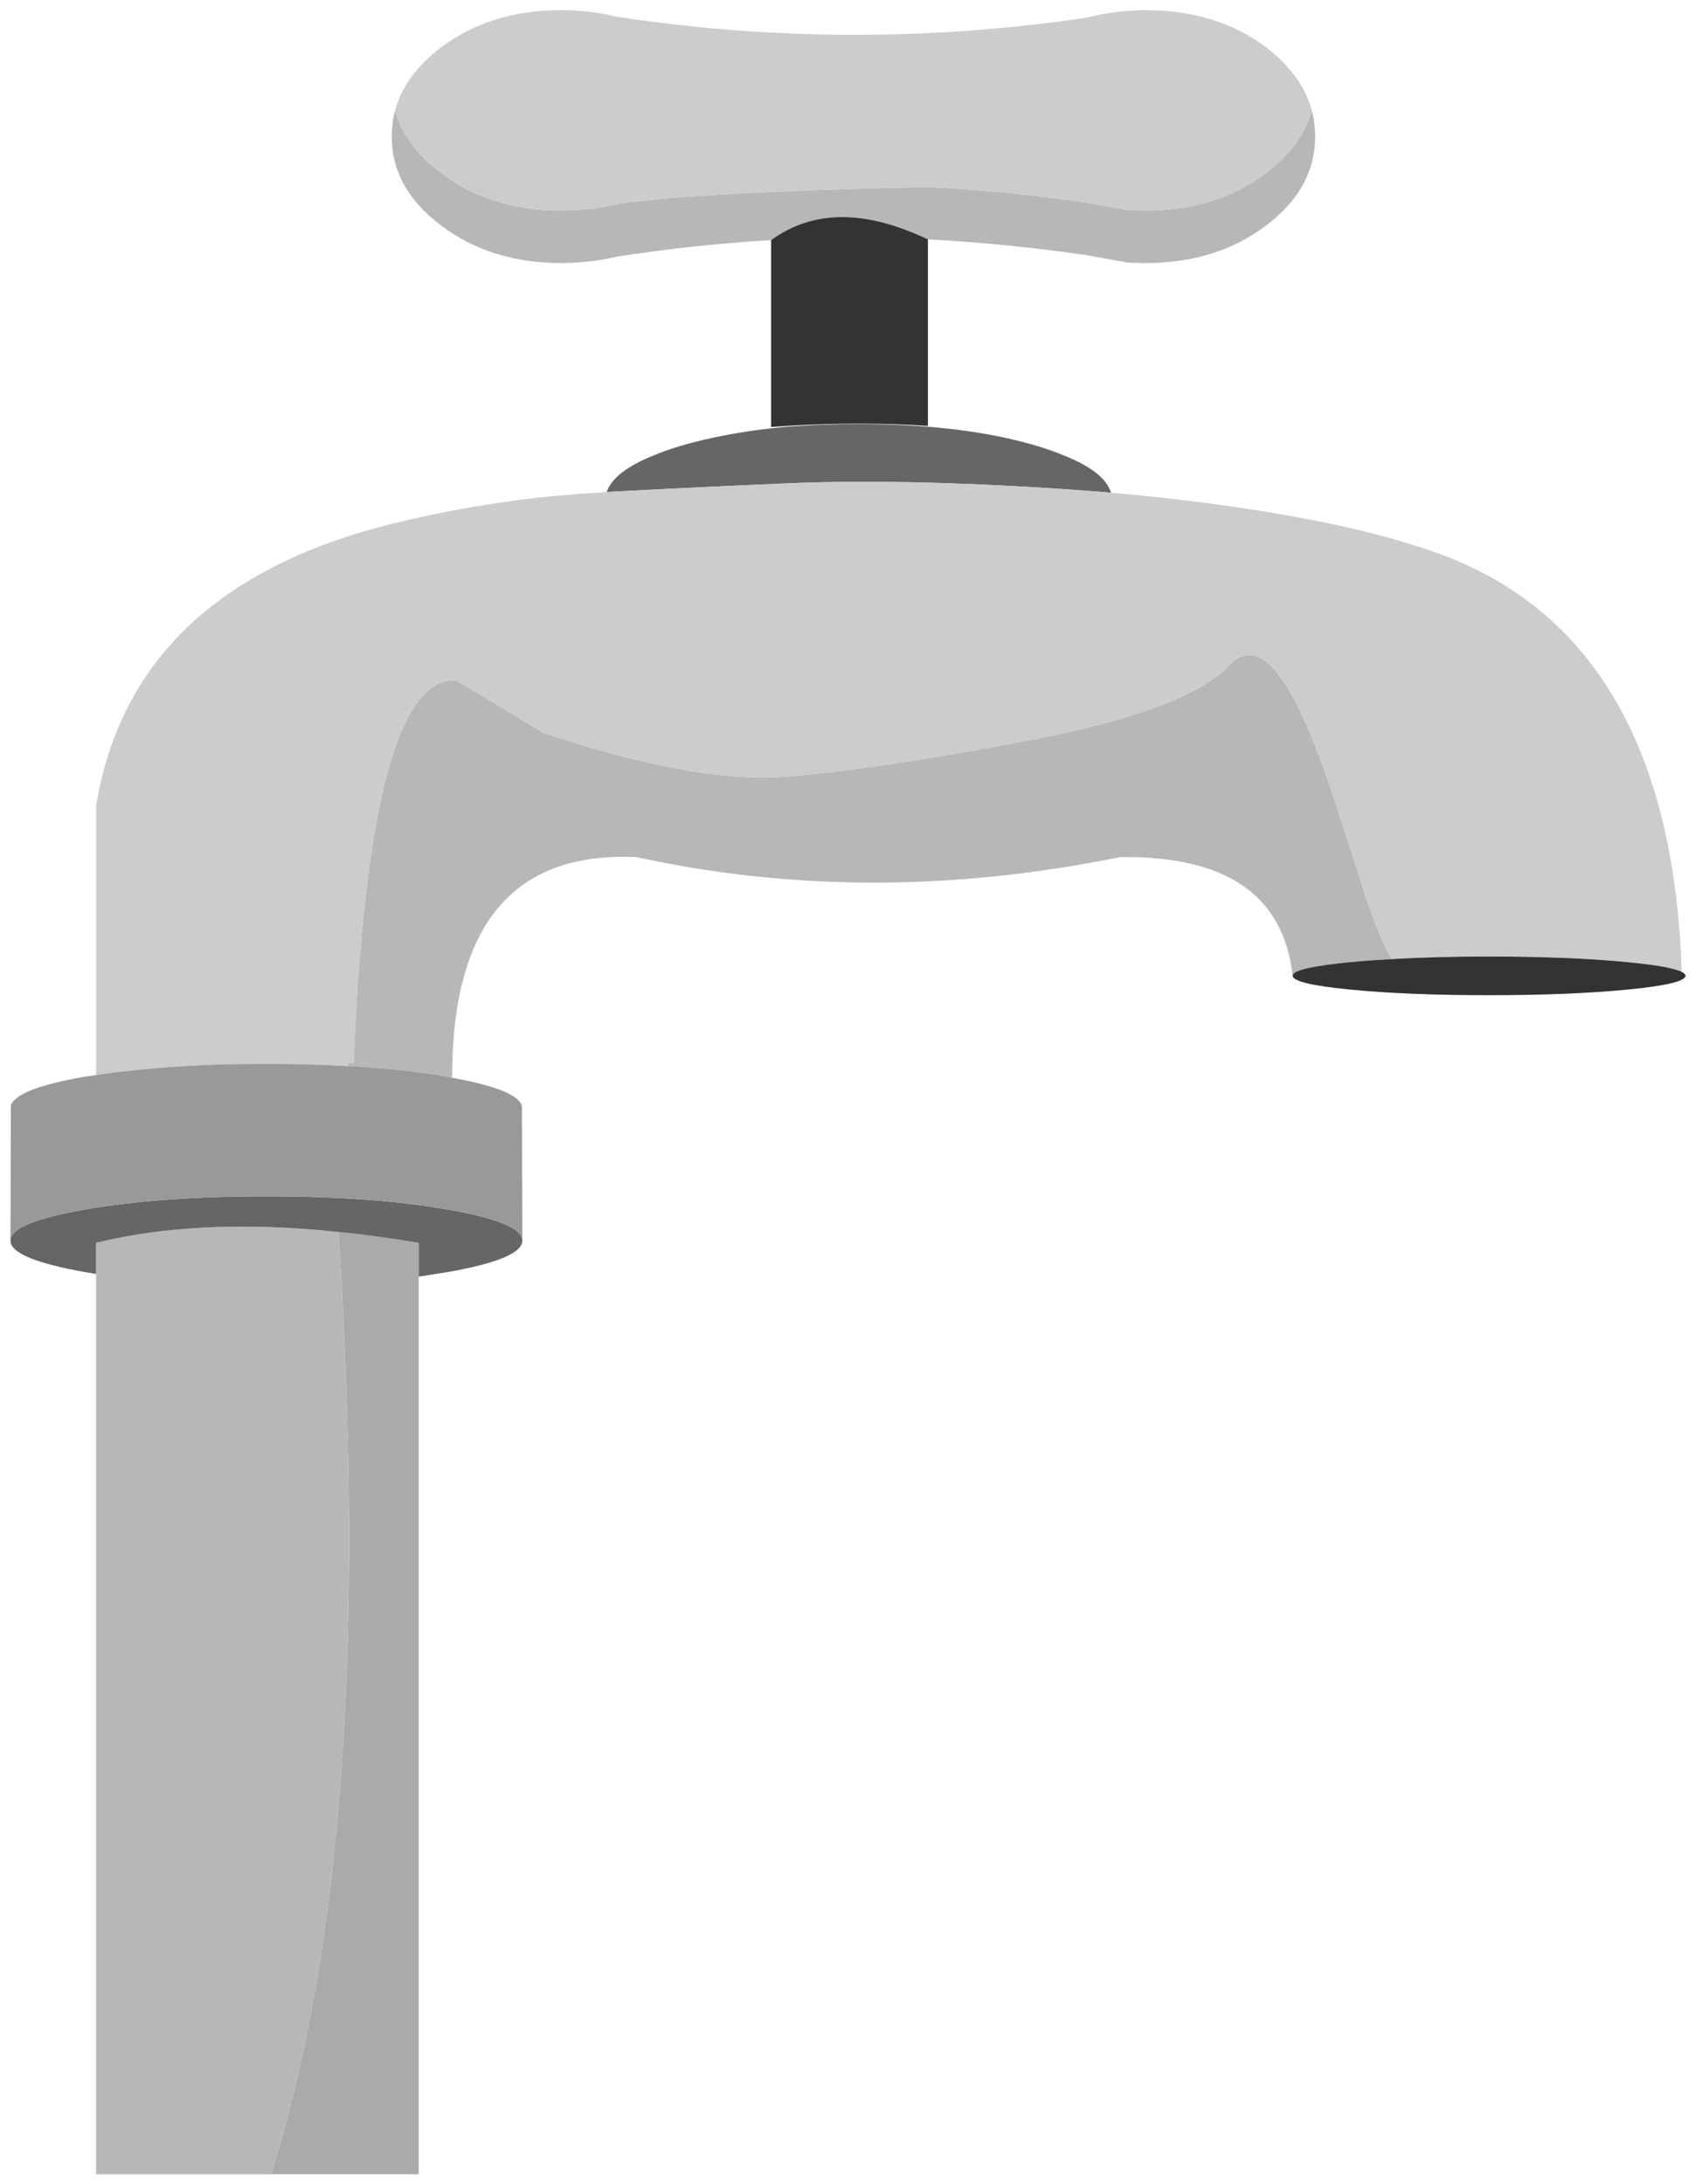 <svg xmlns="http://www.w3.org/2000/svg" xmlns:xlink="http://www.w3.org/1999/xlink" preserveAspectRatio="none" width="226" height="291" viewBox="0 0 226 291"><defs><g id="a"><path fill="#AAA" d="M54.4 164.25q-5.55-.95-10.7-1.45 5.25 80.8-9 125.55h19.7v-124.1z"/><path fill="#B7B7B7" d="M11.4 164.25V288.35h23.3q14.25-44.75 9-125.55-18.5-1.95-32.3 1.45m169.05-46.5q-3.2-10.15-5.05-15.55-7.3-20.95-12.95-14.95-5.65 6-26.55 10-20.95 4-32.85 4.9-11.95.85-32.15-5.9-11.45-7-11.65-7-7.95 0-11.35 24.3-1.7 12.35-2.15 26.6v.1h-.85l.05.45h.3q7.15.4 12.95 1.4l.65.05q0-15.5 6.35-22.8 6.1-7.05 18.2-6.5 31.1 6.8 64.45 0 21.2-.3 23 15.8 0-1.05 7.65-1.8 2.6-.25 5.6-.4-1.5-2.3-3.65-8.7m-7.05-104.4q-1.3 4.75-6.15 8.4-6.6 4.95-16 4.95-1.15 0-2.3-.05-2.8-.5-5.55-1-10.6-1.55-21.15-2.1-31.2.7-41.5 2.3-2.05.5-4.35.7-1.45.15-3 .15-9.35 0-15.95-4.95-4.9-3.65-6.2-8.4-.45 1.7-.45 3.5 0 6.95 6.65 11.9 6.6 4.95 15.95 4.95 1.55 0 3-.15 2.3-.2 4.35-.7 10.3-1.6 20.6-2.2 8.35-6.1 20.9-.1 10.55.55 21.15 2.1 2.75.5 5.55 1 1.15.05 2.3.05 9.4 0 16-4.95t6.6-11.9q0-1.8-.45-3.5z"/><path fill="#666" d="M9.95 159.8Q.5 161.45 0 163.7v.35q.15 2.35 9.95 4.1.7.1 1.45.25v-4.15q13.8-3.4 32.3-1.45 5.15.5 10.7 1.45v4.5q1.95-.3 3.8-.6 10-1.75 10-4.2v-.05q-.1-2.4-10-4.1-10-1.75-24.1-1.75-14.15 0-24.15 1.75M120.8 55.4q-3.7-.25-7.8-.25-5.3 0-10.05.4-7.7.75-13.8 2.55-1.95.6-3.5 1.25-5.3 2.15-6.2 4.85 12.3-.65 24.15-1.15 12.45-.55 29.7.35 6.8.35 13.35.9-.85-2.8-6.25-4.95-1.55-.65-3.5-1.25-7-2.1-16.1-2.7z"/><path fill="#CCC" d="M58.85 142.25v-.1l-.65-.05q.3.05.65.15m131.85-69.7q-9.75-3.6-24.95-5.95-9.2-1.45-19.1-2.3-6.55-.55-13.35-.9-17.25-.9-29.7-.35-11.85.5-24.15 1.15l-1.3.1q-13 .75-26.1 3.85-35.8 8.4-40.65 37.9v35.85q1.8-.3 3.7-.5 5.65-.65 12.3-.9 3.25-.1 6.7-.1 5.7 0 10.85.3l-.05-.45h.85v-.1q.45-14.25 2.15-26.6 3.4-24.3 11.35-24.3.2 0 11.65 7 20.2 6.75 32.15 5.9 11.9-.9 32.85-4.9 20.9-4 26.55-10 5.65-6 12.95 14.95 1.85 5.4 5.05 15.55 2.15 6.4 3.65 8.7.35-.05.65-.05 5.5-.3 12.25-.3 10.85 0 18.5.75 5.75.55 7.2 1.3-1.45-44.2-32-55.6m-17.3-59.2q-1.3-4.75-6.15-8.45-6.6-4.9-16-4.9-1.15 0-2.3.1-2.85.2-5.5.9Q112 5.65 80.6.85q-1.95-.5-4.15-.7Q74.95 0 73.4 0q-9.35 0-15.95 4.9-4.9 3.7-6.2 8.45 1.3 4.75 6.2 8.4 6.6 4.95 15.95 4.95 1.55 0 3-.15 2.3-.2 4.35-.7 10.3-1.6 41.5-2.3 10.55.55 21.15 2.1 2.75.5 5.55 1 1.15.05 2.3.05 9.4 0 16-4.95 4.85-3.65 6.15-8.4z"/><path fill="#999" d="M58.2 142.1q-5.8-1-12.95-1.4h-.3q-5.15-.3-10.85-.3-3.45 0-6.7.1-6.65.25-12.3.9-1.9.2-3.7.5-.75.1-1.45.2-9.2 1.6-9.9 3.85L0 163.7q.5-2.25 9.95-3.9 10-1.75 24.15-1.75 14.1 0 24.1 1.75 9.9 1.7 10 4.1l-.05-17.85q-.5-2.2-9.3-3.8-.35-.1-.65-.15z"/><path fill="#333" d="M223.2 128.65q0-.25-.5-.5-1.45-.75-7.2-1.3-7.65-.75-18.5-.75-6.75 0-12.25.3-.3 0-.65.05-3 .15-5.6.4-7.65.75-7.65 1.8 0 1.1 7.65 1.85t18.5.75q10.85 0 18.5-.75 7.7-.75 7.7-1.85m-121.85-73.1q5.55-.45 11.8-.45 4.8 0 9.1.3V30.55q-12.55-6-20.9.1v24.9z"/></g></defs><use xlink:href="#a" transform="translate(1.4 1.35)"/></svg>